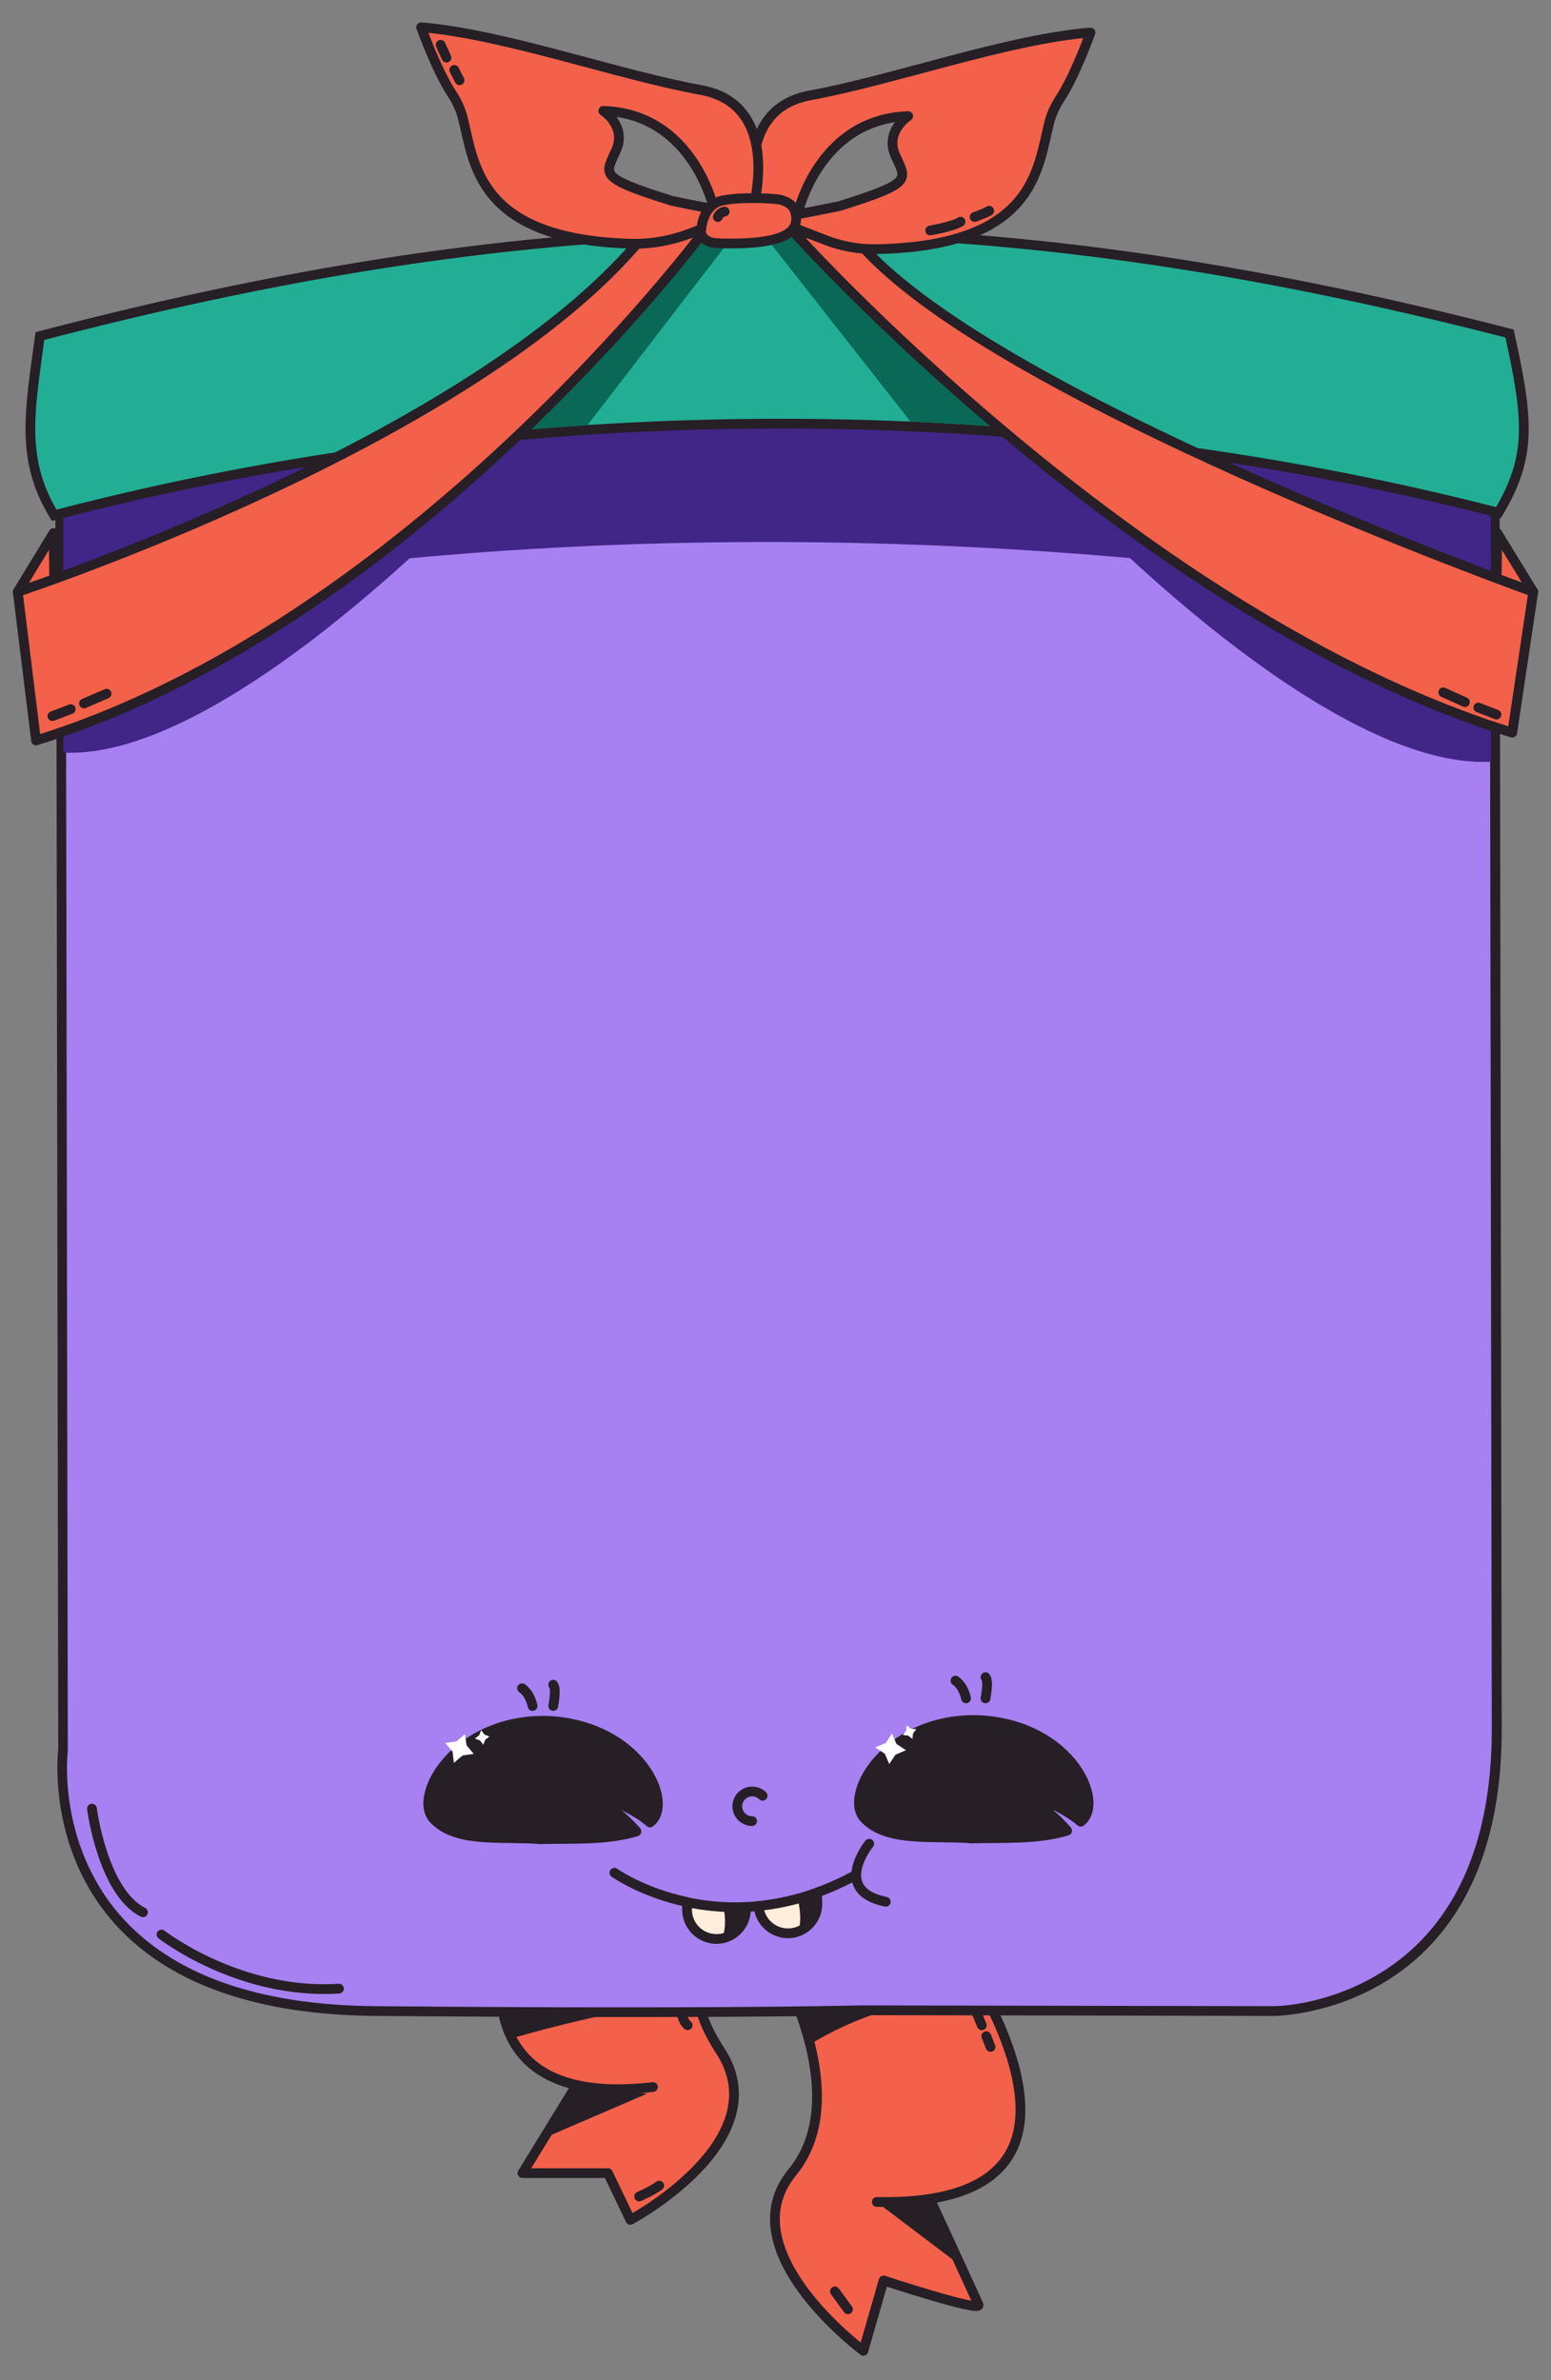 <?xml version="1.0" encoding="utf-8"?>
<!-- Generator: Adobe Illustrator 25.4.1, SVG Export Plug-In . SVG Version: 6.00 Build 0)  -->
<svg version="1.1" id="Layer_1" xmlns="http://www.w3.org/2000/svg" xmlns:xlink="http://www.w3.org/1999/xlink" x="0px" y="0px"
	 viewBox="0 0 796.2 1221.7" style="enable-background:new 0 0 796.2 1221.7;" xml:space="preserve">
<rect x="0" y="0" width="796.2" height="1221.7" fill="#808080" stroke="none"/>
<style type="text/css">
	.st0{fill:#F3614A;stroke:#261F26;stroke-width:5;stroke-linecap:round;stroke-linejoin:round;stroke-miterlimit:10;}
	.st1{fill:#261F26;}
	.st2{fill:none;stroke:#261F26;stroke-width:5;stroke-linecap:round;stroke-linejoin:round;stroke-miterlimit:10;}
	.st3{fill:#A780F1;}
	.st4{fill:#412587;}
	.st5{fill:#22AE95;stroke:#261F26;stroke-width:5;stroke-miterlimit:10;}
	.st6{fill:#096856;}
	.st7{fill:#FFEEDC;stroke:#261F26;stroke-width:5;stroke-linecap:round;stroke-linejoin:round;stroke-miterlimit:10;}
	.st8{fill:#FFFFFF;}
</style>
<g>
	<g>
		<path class="st0" d="M296,1070.2l-27.8,45.3h43.9l11.5,24c0,0,76.2-40.6,46.2-86.7c-30-46.1,7-59,7-59l-113.2-12.9
			c0,0-39.3,103.3,71.6,90.4"/>
		<path class="st1" d="M262.7,1046.3c0,0,76-22.4,96.5-16.3v-27.3h-57.1l-50.9,7.7L262.7,1046.3z"/>
		<path class="st0" d="M477.4,1128.8c0,0,23.2,50.2,24.9,54.3s-48.7-12.5-48.7-12.5l-10.4,36.1c0,0-69.5-51.4-36.5-91.6
			s-8.7-109.7-8.7-109.7l80-24.6c0,0,119.8,152.3-27.9,149.5"/>
		<path class="st1" d="M415.9,1049.4c0,0,45.6-30,90.5-21.2l-3.6-22.8l-104.8,0L415.9,1049.4z"/>
		<polygon class="st1" points="450.1,1130.4 493.2,1163 477.4,1128.8 		"/>
		<polygon class="st1" points="281.8,1096.4 332.2,1074.7 293.9,1071.8 		"/>
		<line class="st2" x1="435.3" y1="1185.4" x2="428.6" y2="1176.2"/>
		<line class="st2" x1="500.9" y1="1032.1" x2="504" y2="1039.6"/>
		<line class="st2" x1="506.3" y1="1045.2" x2="508.5" y2="1050.7"/>
		<path class="st0" d="M349.6,1032.1c0,0,0.6,5.3,3.4,7.5"/>
		<path class="st0" d="M328.1,1127.5c0,0,6.5-2.8,10.3-5.6"/>
	</g>
	<polygon class="st0" points="768.6,273.6 787.1,303.8 768.2,307.4 	"/>
	<g>
		<path class="st3" d="M318.3,1032.9c-38.1,0-80.4-0.2-125.6-0.6c-61.1-0.5-105.8-16.5-132.8-47.5c-33.2-38.1-27.5-86-27.5-86.5
			c0-0.1,0-0.2,0-0.3l-0.9-528.1l-0.7-120.7c107.7-49.7,226-74.9,351.5-74.9c113.9,0,212.8,21.1,275.8,38.9
			c61.2,17.2,101.2,34.7,109.1,38.2l1.1,634.4c0.3,49.3-12.4,87.3-37.8,112.9c-32.9,33.2-76,33.6-76.4,33.6l-211.9-0.4
			C441.7,1031.9,405,1032.9,318.3,1032.9C318.3,1032.9,318.3,1032.9,318.3,1032.9z"/>
		<path class="st1" d="M382.3,176.8c50.1,0,101.5,4.1,152.9,12.1c41.1,6.4,82.2,15.4,122.1,26.6c58,16.3,96.9,32.8,107.4,37.5
			l1.1,632.8c0.3,48.5-12.1,85.8-37,111c-16.7,16.9-36.1,25-49.4,28.8c-14.6,4.2-25.3,4.2-25.4,4.2l-211.9-0.4h0c0,0-0.1,0-0.1,0
			c-0.4,0-37.1,1-123.7,1c-38.1,0-80.3-0.2-125.6-0.6c-60.3-0.5-104.3-16.2-130.9-46.5C44.9,964,38.4,942.1,36,927.1
			c-2.7-16.4-1.2-28.3-1.2-28.4c0-0.2,0-0.4,0-0.6l-0.9-528.2l-0.7-119.1C140.2,201.7,257.6,176.8,382.3,176.8 M382.3,171.8
			c-109.1,0-231.6,19-354,75.8l0.7,122.3l0.9,528.1c0,0-17.3,135.3,162.8,136.8c50.2,0.4,91.8,0.6,125.7,0.6c87.7,0,123.9-1,123.9-1
			l211.9,0.4c0,0,117.8-0.2,116.7-149c-0.3-168.1-1.1-636-1.1-636S603.3,171.8,382.3,171.8L382.3,171.8z"/>
	</g>
	<g>
		<path class="st4" d="M765.3,264.5l0.1,46.2c-355.6-61.7-622.3-20.5-732.7,1.4l-0.3-49.1C270.4,200.8,527.1,203,765.3,264.5z"/>
	</g>
	<g>
		<path class="st5" d="M769.2,263.2c-238.3-61.4-503.4-61-741.4,1.3c-17.3-28.5-12.7-52.6-7.3-92c271.2-71,483-71.3,754.4-1.3
			C784.8,215.8,786.3,234.6,769.2,263.2z"/>
	</g>
	<polygon class="st6" points="342.8,118.6 378.4,118.4 301.6,218.2 250.3,222.1 	"/>
	<polygon class="st6" points="426.5,119.1 390.9,119 467.4,216.4 518.5,219.3 	"/>
	<g>
		<path class="st4" d="M552.5,259.6c0,0,129,135.8,212.9,131.4l-0.2-112.3L552.5,259.6z"/>
	</g>
	<g>
		<g>
			<path class="st1" d="M299.6,920.4c10.4,4.4,19.7,11.1,27.1,19.7c-14.9,4.6-32.8,3.6-49.3,4c-18.4-1.6-41.9,2.1-53.9-9.5
				c-13.3-11.2,10.4-53.5,59.2-51.2c46.4,3.1,63.7,42.4,51,52.1C320.5,924.1,299.5,920,299.6,920.4z"/>
			<path class="st2" d="M299.6,920.4c10.4,4.4,19.7,11.1,27.1,19.7c-14.9,4.6-32.8,3.6-49.3,4c-18.4-1.6-41.9,2.1-53.9-9.5
				c-13.3-11.2,10.4-53.5,59.2-51.2c46.4,3.1,63.7,42.4,51,52.1C320.5,924.1,299.5,920,299.6,920.4z"/>
		</g>
		<g>
			<path class="st1" d="M520.7,920c10.4,4.4,19.7,11.1,27.1,19.7c-14.9,4.6-32.8,3.6-49.3,4c-18.4-1.6-41.9,2.1-53.9-9.5
				c-13.3-11.2,10.4-53.5,59.2-51.2c46.4,3.1,63.7,42.4,51,52.1C541.5,923.8,520.6,919.6,520.7,920z"/>
			<path class="st2" d="M520.7,920c10.4,4.4,19.7,11.1,27.1,19.7c-14.9,4.6-32.8,3.6-49.3,4c-18.4-1.6-41.9,2.1-53.9-9.5
				c-13.3-11.2,10.4-53.5,59.2-51.2c46.4,3.1,63.7,42.4,51,52.1C541.5,923.8,520.6,919.6,520.7,920z"/>
		</g>
		<path class="st2" d="M386.1,934.8c-4.2,0-7.6-3.4-7.6-7.6c0-4.2,3.4-7.6,7.6-7.6c2.1,0,4,0.8,5.4,2.2"/>
		<g>
			<path class="st2" d="M273.4,875.7c0,0-1.1-6.1-5.4-9.1"/>
			<path class="st2" d="M284,875.7c0,0,1.8-9,0-10.9"/>
		</g>
		<g>
			<path class="st2" d="M495.9,871.8c0,0-1.1-6.1-5.4-9.1"/>
			<path class="st2" d="M505.9,871.8c0,0,1.8-9,0-10.9"/>
		</g>
		<g>
			<path class="st2" d="M446.2,946.4c0,0-19.6,24.1,8.5,29.8"/>
			<g>
				<path class="st2" d="M439.6,962.3c-6.9,3.8-13.6,6.8-20.1,9.1"/>
				<path class="st2" d="M315.4,961.3c0,0,14.1,10.1,37.1,15"/>
				<path class="st2" d="M389.4,978.4c-2.2,0.2-4.4,0.4-6.5,0.5"/>
				<path class="st7" d="M382.9,979.8c0.2,8.3-6.4,15.3-14.7,15.5c-8.4,0.2-15.3-6.4-15.5-14.7l-0.1-4.2c8.9,1.9,19.1,3,30.3,2.5
					L382.9,979.8z"/>
				<path class="st7" d="M419.6,976.9c0.2,8.3-6.4,15.3-14.7,15.5c-8.1,0.2-14.9-6-15.5-14c9.4-1,19.5-3.1,30-6.9L419.6,976.9z"/>
			</g>
		</g>
		<path class="st1" d="M418.6,978c0.2,6.3-3.5,11.8-9,14.2c1.9-5.2,1.2-11.7,0.1-16.8c2.9-0.8,5.8-1.7,8.7-2.8L418.6,978z"/>
		<path class="st1" d="M381.9,980.9c0.2,7.3-4.9,13.5-11.7,15.1c2.4-4.7,2.3-10.8,1.4-16c3.3,0.1,6.8,0.1,10.3,0L381.9,980.9z"/>
	</g>
	<path class="st2" d="M47.2,928.4c0,0,5.5,42.8,26.2,53.2"/>
	<path class="st2" d="M82.9,993c0,0,39.8,31.1,91.1,27.8"/>
	<path class="st0" d="M407.3,119c0,0,177,197.6,369,257.1l10.8-72.3c0,0-283.5-101.5-348-181.5L407.3,119z"/>
	<line class="st2" x1="768.2" y1="366.8" x2="758.9" y2="363.2"/>
	<line class="st2" x1="752" y1="360.4" x2="740.9" y2="355.4"/>
	<g>
		<path class="st4" d="M250.3,247.6c0,0-133.8,143.1-217.8,138.7L32.7,274L250.3,247.6z"/>
	</g>
	<polygon class="st0" points="27.5,273.6 9.1,303.8 28,307.4 	"/>
	<path class="st0" d="M361.2,119c0,0-150.6,201.6-342.7,261.1l-9.4-76.3c0,0,233.7-77,320.3-181.5L361.2,119z"/>
	<line class="st2" x1="26.9" y1="367.6" x2="36.3" y2="364"/>
	<line class="st2" x1="43.1" y1="361.1" x2="54.7" y2="356.1"/>
	<g>
		<g>
			<g>
				<path class="st0" d="M388.5,105.4c3.4,0.2,6.8,0.5,9.8,1.1c6.2,1.3,9,6,10.2,10.8l15.2,5.9c8.2,3.2,17,4.8,25.9,4.7
					c81.7-1.5,83-41.2,89-64.9c1.1-4.3,3-8.4,5.5-12.3c7.8-11.8,15.7-34,15.7-34C517.5,20,458.4,41.2,416.1,48.9
					C381.3,55.2,385.8,92.4,388.5,105.4z M409.4,110c0,0,10.5-48.8,56.8-50.4c0,0-12.1,7.8-6.6,20.2c5.5,12.4,9.9,13.9-28.7,26
					C419.8,108.1,409.4,110,409.4,110z"/>
				<path class="st0" d="M359.8,46.2C317.6,38.6,258.4,17.4,216.2,14c0,0,7.9,22.2,15.7,34c2.6,3.9,4.5,8.1,5.6,12.3
					c6,23.4,7.3,62.5,86.3,64.8c10.4,0.3,20.8-1.6,30.5-5.3l13.3-5.2c1.3-4.7,4.1-9.5,10.2-10.8c3-0.6,6.3-0.9,9.8-1.1
					C390.1,89.8,394.6,52.5,359.8,46.2z M345,103.1c-38.6-12-34.2-13.6-28.7-26c5.5-12.4-6.6-20.2-6.6-20.2
					c46.3,1.5,56.8,50.4,56.8,50.4S356.1,105.5,345,103.1z"/>
				<path class="st0" d="M408.4,114.8c-0.4,1.9-1.7,3.5-3.5,4.8c0,0-0.1,0.1-0.1,0.1c-4.7,3.3-13.3,4.7-21.7,5.1
					c-3.3,0.2-6.5,0.2-9.5,0.2c-2.1,0-4.1-0.1-5.9-0.2c-4.6-0.2-8.1-3-7.8-6.2c0-0.1,0-0.1,0-0.2c0.1-1.5,0.4-3.1,0.8-4.7
					c1.3-4.7,4.1-9.5,10.2-10.8c3-0.6,6.3-0.9,9.8-1.1c2.8-0.1,5.7-0.1,8.5-0.1c3.4,0.1,6.6,0.3,9.2,0.5c4.8,0.4,8.7,2.9,9.7,6.2
					C408.7,110.2,409,112.4,408.4,114.8z"/>
			</g>
		</g>
		<line class="st2" x1="226.2" y1="23" x2="229.2" y2="29.6"/>
		<line class="st2" x1="233.2" y1="35.9" x2="235.9" y2="41.2"/>
		<path class="st0" d="M368.5,111.4c0,0,0.8-2.4,3.5-2.8"/>
		<path class="st0" d="M477.5,118.3c0,0,11.5-1.9,15.6-4.5"/>
		<path class="st0" d="M500.3,111.4c0,0,6.1-2.2,7.5-3.2"/>
	</g>
</g>
<polygon class="st8" points="247,888.1 248.7,890.4 251.3,891.4 249.1,893 248.1,895.6 246.4,893.4 243.8,892.4 246,890.7 "/>
<polygon class="st8" points="238.7,890.1 239.5,895.9 243.2,900.3 237.5,901.1 233,904.9 232.3,899.1 228.5,894.7 234.3,893.9 "/>
<polygon class="st8" points="465.4,885.6 467.6,887.4 470.4,887.6 468.7,889.8 468.4,892.6 466.2,890.9 463.4,890.6 465.2,888.4 "/>
<polygon class="st8" points="457.9,889.8 460.2,895.2 465.1,898.4 459.7,900.7 456.5,905.5 454.2,900.2 449.3,897 454.7,894.7 "/>
</svg>
